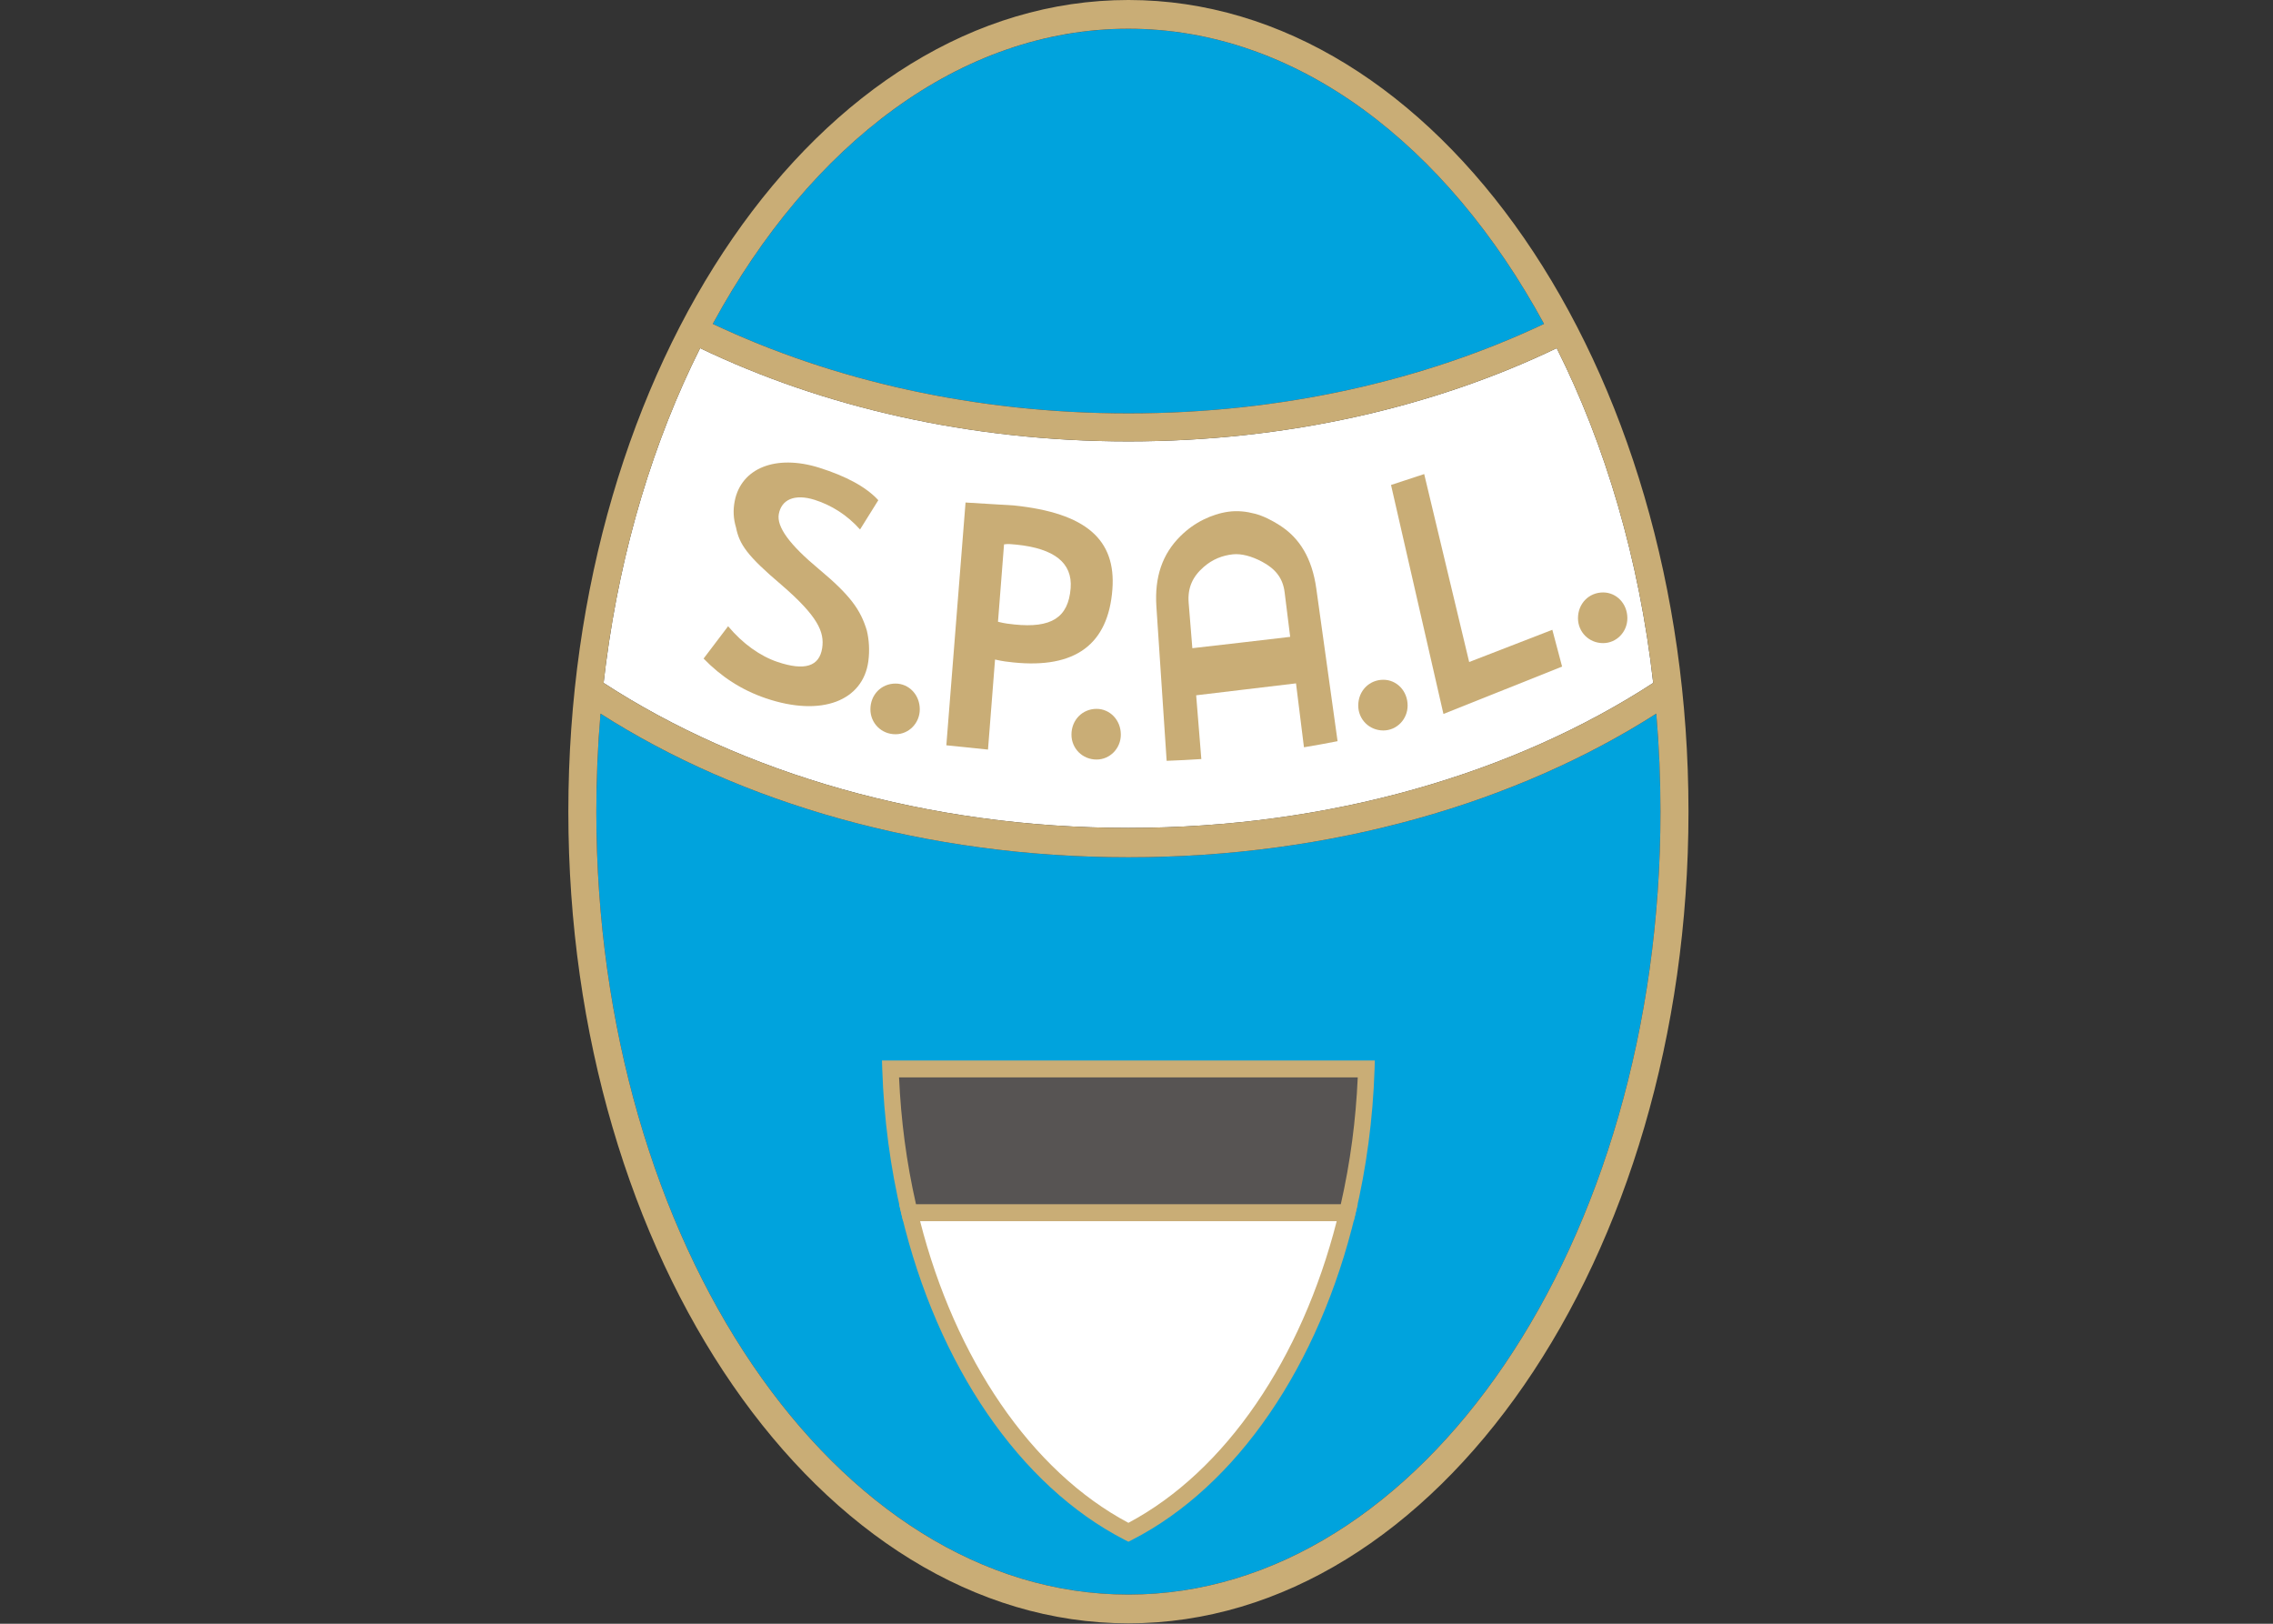 <?xml version="1.0" encoding="UTF-8" standalone="no"?>
<svg
   xmlns:dc="http://purl.org/dc/elements/1.1/"
   xmlns:cc="http://creativecommons.org/ns#"
   xmlns:rdf="http://www.w3.org/1999/02/22-rdf-syntax-ns#"
   xmlns:svg="http://www.w3.org/2000/svg"
   xmlns="http://www.w3.org/2000/svg"
   id="svg2869"
   viewBox="0 0 224 160"
   height="200"
   version="1.1"
   width="280">
  <rect x="0" y="0" width="224" height="160" fill="#333333" stroke="none"/>
  <defs
     id="defs2871">
    <clipPath
       id="Clip0">
      <path
         id="path2874"
         transform="translate(0.26,0.677)"
         d="m 0,0 192.756,0 0,192.756 L 0,192.756 0,0 Z" />
    </clipPath>
  </defs>
  <g
     transform="matrix(0.833,0,0,0.855,30.704,-3.003)"
     id="Hintergrund">
    <g
       clip-path="url(#Clip0)"
       id="Gruppe1">
      <path
         id="path2880"
         transform="translate(34.549,43.636)"
         d="M 0,38.582 C 0.006,38.529 0.013,38.476 0.019,38.422 0.089,37.82 0.164,37.22 0.243,36.622 0.253,36.551 0.263,36.479 0.273,36.406 2.071,22.988 5.955,10.613 11.419,0 c 14.491,6.778 31.93,10.745 50.666,10.745 18.736,0 36.18,-3.965 50.672,-10.743 5.757,11.184 9.762,24.325 11.419,38.581 C 107.827,48.946 86.003,55.293 62.089,55.293 38.174,55.293 16.35,48.945 0,38.582 Z"
         style="fill:#ffffff;fill-rule:evenodd;stroke:none" />
      <path
         id="path2882"
         transform="translate(33.69,85.755)"
         d="m 125.399,0 c 0.059,0.666 0.113,1.334 0.161,2.005 0.004,0.061 0.009,0.124 0.014,0.185 0.049,0.709 0.093,1.42 0.132,2.134 10e-4,0.035 0.003,0.069 0.005,0.105 0.039,0.735 0.073,1.473 0.099,2.212 0.001,0.019 0.001,0.038 0.002,0.058 0.026,0.744 0.046,1.49 0.06,2.24 0.001,0.026 0.001,0.053 0.001,0.079 0.013,0.759 0.021,1.52 0.021,2.281 0,49.698 -28.277,90.23 -62.947,90.23 C 28.276,101.53 0,60.998 0,11.3 0,10.538 0.007,9.777 0.021,9.018 c 0,-0.026 10e-4,-0.053 10e-4,-0.08 C 0.035,8.19 0.055,7.444 0.081,6.7 0.081,6.681 0.082,6.66 0.083,6.641 0.11,5.887 0.144,5.136 0.184,4.387 0.184,4.379 0.185,4.371 0.185,4.362 0.224,3.63 0.27,2.899 0.321,2.172 0.324,2.121 0.329,2.071 0.332,2.021 0.381,1.346 0.435,0.672 0.494,0.001 16.977,10.273 38.916,16.557 62.947,16.557 86.978,16.557 108.916,10.272 125.399,0 Z"
         style="fill:#00a3dd;fill-rule:evenodd;stroke:none" />
      <path
         id="path2884"
         transform="translate(47.465,6.824)"
         d="m 49.173,0 c 0.493,0 0.985,0.011 1.477,0.027 0.075,0.002 0.149,0.004 0.225,0.008 0.469,0.018 0.935,0.044 1.4,0.076 0.086,0.006 0.173,0.013 0.259,0.02 0.47,0.035 0.938,0.077 1.404,0.128 0.063,0.007 0.125,0.014 0.188,0.021 0.483,0.055 0.967,0.115 1.448,0.186 0.008,9.8e-4 0.017,0.002 0.025,0.003 0.473,0.069 0.944,0.148 1.414,0.232 0.085,0.016 0.169,0.03 0.254,0.046 0.446,0.083 0.89,0.173 1.332,0.269 0.095,0.021 0.191,0.041 0.286,0.062 0.443,0.099 0.883,0.204 1.324,0.316 0.081,0.021 0.16,0.042 0.24,0.063 0.427,0.111 0.852,0.228 1.275,0.352 0.05,0.015 0.101,0.028 0.151,0.043 0.434,0.129 0.865,0.266 1.297,0.407 0.098,0.032 0.199,0.063 0.298,0.097 0.415,0.14 0.829,0.285 1.24,0.436 0.114,0.042 0.227,0.085 0.342,0.127 0.408,0.153 0.815,0.311 1.221,0.476 0.099,0.041 0.199,0.083 0.298,0.124 0.369,0.153 0.736,0.309 1.102,0.472 0.1,0.045 0.201,0.089 0.301,0.133 0.374,0.17 0.747,0.345 1.119,0.522 0.126,0.062 0.253,0.121 0.378,0.184 0.373,0.182 0.743,0.37 1.112,0.562 0.14,0.073 0.278,0.146 0.417,0.221 0.367,0.195 0.733,0.395 1.098,0.6 0.125,0.07 0.25,0.144 0.374,0.215 0.299,0.173 0.598,0.349 0.895,0.526 0.157,0.095 0.315,0.189 0.47,0.285 0.315,0.193 0.63,0.392 0.942,0.593 0.148,0.094 0.294,0.189 0.442,0.284 0.324,0.213 0.647,0.43 0.969,0.65 0.172,0.118 0.343,0.237 0.513,0.356 0.28,0.196 0.56,0.396 0.838,0.599 0.2,0.145 0.398,0.293 0.598,0.441 0.207,0.156 0.415,0.312 0.621,0.471 0.253,0.195 0.505,0.392 0.755,0.591 0.208,0.164 0.414,0.329 0.619,0.496 0.183,0.15 0.368,0.301 0.55,0.453 0.281,0.233 0.56,0.471 0.838,0.711 0.19,0.164 0.378,0.329 0.567,0.497 0.174,0.152 0.345,0.308 0.517,0.463 0.291,0.263 0.58,0.528 0.868,0.798 0.137,0.129 0.275,0.259 0.413,0.39 0.339,0.324 0.677,0.653 1.012,0.986 0.096,0.095 0.191,0.189 0.285,0.284 0.673,0.676 1.336,1.369 1.989,2.081 0.058,0.062 0.115,0.126 0.173,0.19 0.401,0.441 0.799,0.89 1.193,1.344 0.028,0.032 0.055,0.064 0.083,0.095 3.584,4.148 6.846,8.848 9.723,14.006 C 84.201,40.53 67.301,44.328 49.173,44.328 31.044,44.328 14.143,40.53 0,34.017 2.522,29.495 5.34,25.326 8.411,21.572 c 0.022,-0.028 0.046,-0.057 0.068,-0.085 0.395,-0.479 0.792,-0.953 1.194,-1.42 0.061,-0.07 0.122,-0.141 0.184,-0.211 0.36,-0.416 0.725,-0.825 1.093,-1.23 0.079,-0.088 0.158,-0.176 0.239,-0.263 0.326,-0.356 0.656,-0.707 0.987,-1.054 0.116,-0.122 0.232,-0.245 0.35,-0.365 0.198,-0.205 0.398,-0.407 0.598,-0.607 0.136,-0.137 0.272,-0.272 0.408,-0.406 0.305,-0.302 0.61,-0.6 0.919,-0.893 0.142,-0.136 0.284,-0.271 0.428,-0.404 0.267,-0.25 0.535,-0.498 0.805,-0.742 0.194,-0.176 0.39,-0.352 0.585,-0.524 0.185,-0.162 0.369,-0.324 0.554,-0.483 0.278,-0.241 0.558,-0.478 0.839,-0.712 0.179,-0.149 0.356,-0.297 0.537,-0.443 0.215,-0.174 0.432,-0.348 0.648,-0.519 0.241,-0.19 0.482,-0.38 0.725,-0.565 0.216,-0.166 0.432,-0.33 0.648,-0.492 0.191,-0.144 0.384,-0.286 0.576,-0.427 0.286,-0.208 0.573,-0.412 0.861,-0.614 0.16,-0.112 0.32,-0.225 0.481,-0.335 0.335,-0.23 0.671,-0.455 1.009,-0.677 0.135,-0.088 0.27,-0.174 0.404,-0.261 0.317,-0.203 0.636,-0.404 0.956,-0.601 0.151,-0.094 0.303,-0.185 0.455,-0.276 0.307,-0.184 0.615,-0.365 0.925,-0.543 0.12,-0.069 0.238,-0.139 0.359,-0.206 0.374,-0.212 0.751,-0.416 1.129,-0.618 0.119,-0.063 0.239,-0.126 0.358,-0.188 0.379,-0.198 0.76,-0.392 1.142,-0.579 0.12,-0.06 0.241,-0.116 0.362,-0.175 0.395,-0.19 0.791,-0.376 1.19,-0.555 0.07,-0.032 0.143,-0.062 0.214,-0.095 0.376,-0.166 0.754,-0.327 1.132,-0.484 0.1,-0.041 0.199,-0.083 0.299,-0.124 0.406,-0.165 0.812,-0.322 1.221,-0.476 0.114,-0.042 0.228,-0.085 0.342,-0.127 0.412,-0.151 0.827,-0.297 1.243,-0.436 0.094,-0.032 0.188,-0.062 0.281,-0.093 0.441,-0.146 0.881,-0.284 1.324,-0.416 0.042,-0.012 0.085,-0.023 0.127,-0.035 0.427,-0.125 0.856,-0.243 1.285,-0.354 0.08,-0.021 0.16,-0.043 0.24,-0.063 0.439,-0.112 0.882,-0.218 1.324,-0.316 0.096,-0.021 0.19,-0.042 0.285,-0.062 0.443,-0.097 0.888,-0.186 1.333,-0.269 0.084,-0.016 0.169,-0.03 0.254,-0.046 0.47,-0.084 0.94,-0.163 1.414,-0.232 C 42.754,0.468 42.763,0.467 42.772,0.466 43.252,0.396 43.735,0.335 44.22,0.28 44.281,0.272 44.344,0.266 44.406,0.259 44.873,0.208 45.342,0.166 45.812,0.131 45.898,0.124 45.984,0.117 46.069,0.111 46.534,0.078 47.001,0.053 47.47,0.035 47.545,0.031 47.62,0.029 47.694,0.027 48.186,0.011 48.678,0 49.173,0 Z"
         style="fill:#00a3dd;fill-rule:evenodd;stroke:none" />
      <path
         id="path2886"
         transform="translate(30.378,3.512)"
         d="m 66.26,0 c 36.494,0 66.259,42.022 66.259,93.543 0,51.522 -29.765,93.544 -66.259,93.544 C 29.766,187.087 0,145.065 0,93.543 0,42.022 29.766,0 66.26,0 Z M 17.087,37.329 c 14.143,6.514 31.044,10.312 49.173,10.312 18.128,0 35.028,-3.798 49.171,-10.312 C 103.882,16.62 86.121,3.312 66.26,3.312 c -19.863,0 -37.624,13.307 -49.173,34.017 z M 116.928,40.126 C 102.436,46.904 84.992,50.869 66.256,50.869 47.52,50.869 30.081,46.902 15.59,40.124 9.833,51.308 5.828,64.449 4.17,78.706 20.52,89.069 42.345,95.417 66.26,95.417 90.174,95.417 111.998,89.07 128.347,78.707 126.69,64.451 122.685,51.31 116.928,40.126 Z m 11.783,42.117 C 112.228,92.516 90.29,98.8 66.26,98.8 42.228,98.8 20.289,92.517 3.806,82.244 3.479,85.946 3.312,89.718 3.312,93.543 c 0,49.698 28.276,90.23 62.947,90.23 34.669,0 62.946,-40.532 62.946,-90.23 0,-3.825 -0.168,-7.598 -0.495,-11.3 z"
         style="fill:#c9ad76;fill-rule:evenodd;stroke:none" />
      <path
         id="path2888"
         transform="translate(68.49,126.704)"
         d="M 2.251,16.565 C 0.971,11.331 0.192,5.771 0,0 l 56.294,0 c -0.192,5.771 -0.971,11.331 -2.253,16.565 l -51.79,0 z"
         style="fill:#575453;fill-rule:evenodd;stroke:none" />
      <path
         id="path2890"
         transform="translate(70.741,143.269)"
         d="M 25.896,36.839 C 13.795,30.794 4.198,17.15 0,0 l 51.79,0 c -4.197,17.15 -13.794,30.794 -25.893,36.839 z"
         style="fill:#ffffff;fill-rule:evenodd;stroke:none" />
      <path
         id="path2892"
         transform="translate(46.38,56.629)"
         d="m 0,22.782 c 0.974,-1.248 1.941,-2.491 2.899,-3.726 0.877,1.018 1.828,1.883 2.812,2.568 0.989,0.69 2.017,1.214 3.044,1.551 3.22,1.055 4.941,0.505 5.272,-1.597 0.146,-0.924 0.021,-1.845 -0.684,-2.983 C 12.647,17.467 11.377,16.111 9.241,14.316 7.179,12.612 5.927,11.437 5.139,10.442 4.358,9.456 4.034,8.641 3.837,7.68 3.522,6.682 3.471,5.666 3.682,4.627 4.067,2.723 5.29,1.37 7.045,0.693 8.793,0.019 11.09,0 13.66,0.781 c 1.617,0.492 3.007,1.055 4.176,1.675 1.171,0.623 2.116,1.315 2.833,2.075 -0.715,1.115 -1.437,2.241 -2.161,3.374 C 17.734,7.061 16.878,6.354 15.976,5.789 15.075,5.228 14.124,4.795 13.155,4.495 10.735,3.752 9.202,4.475 8.895,6.139 8.76,6.871 9.082,7.754 9.863,8.797 c 0.786,1.051 2.044,2.268 3.771,3.669 1.858,1.51 3.096,2.687 3.954,3.775 0.867,1.099 1.353,2.114 1.721,3.302 0.258,1.04 0.356,2.275 0.178,3.561 -0.311,2.237 -1.673,3.858 -3.795,4.638 C 13.558,28.525 10.667,28.456 7.342,27.352 5.909,26.877 4.58,26.248 3.356,25.48 2.135,24.716 1.02,23.81 0,22.782 Z"
         style="fill:#c9ad76;fill-rule:evenodd;stroke:none" />
      <path
         id="path2894"
         transform="translate(75.098,61.427)"
         d="M 5.761,18.096 C 5.622,19.822 5.483,21.553 5.345,23.282 5.206,25.012 5.067,26.744 4.928,28.474 3.284,28.309 1.641,28.145 0,27.98 0.38,23.299 0.76,18.623 1.138,13.956 1.516,9.3 1.893,4.644 2.271,0 c 1.658,0.107 2.944,0.178 3.888,0.23 0.942,0.053 1.545,0.079 1.829,0.107 4.273,0.432 7.3,1.419 9.198,3.01 1.901,1.593 2.682,3.797 2.458,6.666 -0.247,3.172 -1.348,5.462 -3.299,6.863 -1.954,1.404 -4.762,1.922 -8.421,1.554 C 7.351,18.372 6.665,18.303 5.761,18.096 Z M 6.825,4.822 C 6.706,6.309 6.586,7.798 6.468,9.281 c -0.119,1.484 -0.239,2.977 -0.358,4.461 0.789,0.198 1.361,0.256 1.933,0.314 2.172,0.219 3.772,0.025 4.86,-0.648 C 13.991,12.733 14.571,11.576 14.706,9.872 14.821,8.407 14.334,7.266 13.265,6.436 12.196,5.605 10.54,5.08 8.317,4.856 7.746,4.799 7.291,4.753 6.825,4.822 Z"
         style="fill:#c9ad76;fill-rule:evenodd;stroke:none" />
      <path
         id="path2896"
         transform="translate(66.114,82.293)"
         d="M 0,2.97 C 0,1.287 1.287,0 2.97,0 c 1.584,0 2.871,1.287 2.871,2.97 0,1.584 -1.287,2.871 -2.871,2.871 C 1.287,5.841 0,4.554 0,2.97 Z"
         style="fill:#c9ad76;fill-rule:evenodd;stroke:none" />
      <path
         id="path2898"
         transform="translate(89.9,85.208)"
         d="M 0,2.97 C 0,1.287 1.287,0 2.97,0 c 1.584,0 2.871,1.287 2.871,2.97 0,1.584 -1.287,2.871 -2.871,2.871 C 1.287,5.841 0,4.554 0,2.97 Z"
         style="fill:#c9ad76;fill-rule:evenodd;stroke:none" />
      <path
         id="path2900"
         transform="translate(123.828,81.855)"
         d="M 0,2.971 C 0,1.287 1.287,0 2.971,0 c 1.584,0 2.87,1.287 2.87,2.971 0,1.584 -1.286,2.871 -2.87,2.871 C 1.287,5.842 0,4.555 0,2.971 Z"
         style="fill:#c9ad76;fill-rule:evenodd;stroke:none" />
      <path
         id="path2902"
         transform="translate(127.705,58.148)"
         d="m 20.239,22.188 c -2.274,0.885 -4.575,1.779 -6.898,2.683 -2.351,0.914 -4.733,1.841 -7.14,2.776 C 5.11,23.011 4.044,18.469 3,14.026 1.98,9.684 0.979,5.426 0,1.256 1.316,0.835 2.625,0.417 3.925,0 c 0.846,3.456 1.71,6.97 2.588,10.543 0.894,3.638 1.806,7.344 2.733,11.117 1.674,-0.632 3.334,-1.257 4.98,-1.878 1.631,-0.615 3.251,-1.228 4.859,-1.835 0.382,1.404 0.767,2.821 1.154,4.24 z"
         style="fill:#c9ad76;fill-rule:evenodd;stroke:none" />
      <path
         id="path2904"
         transform="translate(149.825,71.79)"
         d="M 0,2.97 C 0,1.287 1.286,0 2.97,0 4.554,0 5.841,1.287 5.841,2.97 5.841,4.555 4.554,5.841 2.97,5.841 1.286,5.841 0,4.555 0,2.97 Z"
         style="fill:#c9ad76;fill-rule:evenodd;stroke:none" />
      <path
         id="path2906"
         transform="translate(99.717,62.341)"
         d="m 21.665,26.592 c -1.315,0.254 -2.64,0.489 -3.977,0.703 -0.319,-2.498 -0.632,-4.956 -0.94,-7.366 -1.956,0.227 -3.916,0.46 -5.882,0.684 -1.973,0.225 -3.948,0.462 -5.93,0.69 0.201,2.404 0.403,4.854 0.61,7.348 -1.36,0.087 -2.727,0.156 -4.103,0.204 C 1.345,27.412 1.248,25.985 1.151,24.573 0.835,19.926 0.526,15.429 0.231,11.081 0,7.661 0.935,5.009 3.101,2.934 c 0.84,-0.804 1.742,-1.42 2.688,-1.874 0.94,-0.452 1.928,-0.774 2.962,-0.914 1.076,-0.145 2.135,-0.029 3.143,0.233 1.014,0.263 1.974,0.744 2.92,1.33 2.379,1.477 3.838,3.822 4.336,7.306 0.608,4.258 1.239,8.66 1.89,13.212 0.206,1.438 0.414,2.893 0.625,4.365 z M 4.484,15.874 c 1.94,-0.213 3.878,-0.438 5.809,-0.65 1.925,-0.212 3.847,-0.437 5.766,-0.656 -0.222,-1.733 -0.442,-3.447 -0.658,-5.141 -0.207,-1.632 -1.091,-2.706 -2.685,-3.527 -1.221,-0.63 -2.444,-0.948 -3.445,-0.842 -1.206,0.129 -2.366,0.548 -3.42,1.437 -1.319,1.113 -1.949,2.392 -1.801,4.17 0.142,1.718 0.288,3.452 0.434,5.21 z"
         style="fill:#c9ad76;fill-rule:evenodd;stroke:none" />
      <path
         id="path2908"
         transform="translate(70.741,143.269)"
         d="M 25.896,36.839 C 13.795,30.794 4.198,17.15 0,0 l 51.79,0 c -4.197,17.15 -13.794,30.794 -25.893,36.839 z"
         style="fill:#ffffff;fill-rule:evenodd;stroke:none" />
      <path
         id="path2910"
         transform="translate(69.504,142.294)"
         d="M 27.134,38.902 26.699,38.685 C 20.502,35.59 14.953,30.558 10.424,24.114 5.921,17.709 2.422,9.899 0.294,1.203 L 0,0 54.266,0 53.972,1.203 c -2.129,8.696 -5.628,16.506 -10.13,22.911 -4.53,6.444 -10.077,11.476 -16.275,14.571 l -0.434,0.217 z m 0,-2.18 c 5.73,-2.967 10.879,-7.698 15.117,-13.727 4.159,-5.918 7.437,-13.079 9.527,-21.046 l -49.291,0 c 2.089,7.967 5.368,15.128 9.527,21.046 4.238,6.029 9.388,10.76 15.119,13.727 z"
         style="fill:#c9ad76;fill-rule:nonzero;stroke:none" />
      <path
         id="path2912"
         transform="translate(68.49,126.704)"
         d="M 2.251,16.565 C 0.971,11.331 0.192,5.771 0,0 l 56.294,0 c -0.192,5.771 -0.971,11.331 -2.253,16.565 l -51.79,0 z"
         style="fill:#575453;fill-rule:evenodd;stroke:none" />
      <path
         id="path2914"
         transform="translate(67.481,125.729)"
         d="M 2.499,18.514 2.317,17.768 C 1.661,15.092 1.137,12.334 0.752,9.508 0.373,6.716 0.13,3.876 0.034,1.005 L 0,0 58.311,0 58.277,1.005 c -0.096,2.87 -0.339,5.708 -0.718,8.499 -0.385,2.828 -0.909,5.587 -1.564,8.264 l -0.183,0.746 -53.312,0 z m 1.527,-1.949 50.258,0 c 0.555,-2.376 1.008,-4.819 1.348,-7.318 0.322,-2.37 0.543,-4.805 0.656,-7.297 l -54.266,0 c 0.113,2.493 0.334,4.929 0.655,7.3 0.341,2.499 0.793,4.941 1.349,7.315 z"
         style="fill:#c9ad76;fill-rule:nonzero;stroke:none" />
    </g>
  </g>
</svg>
